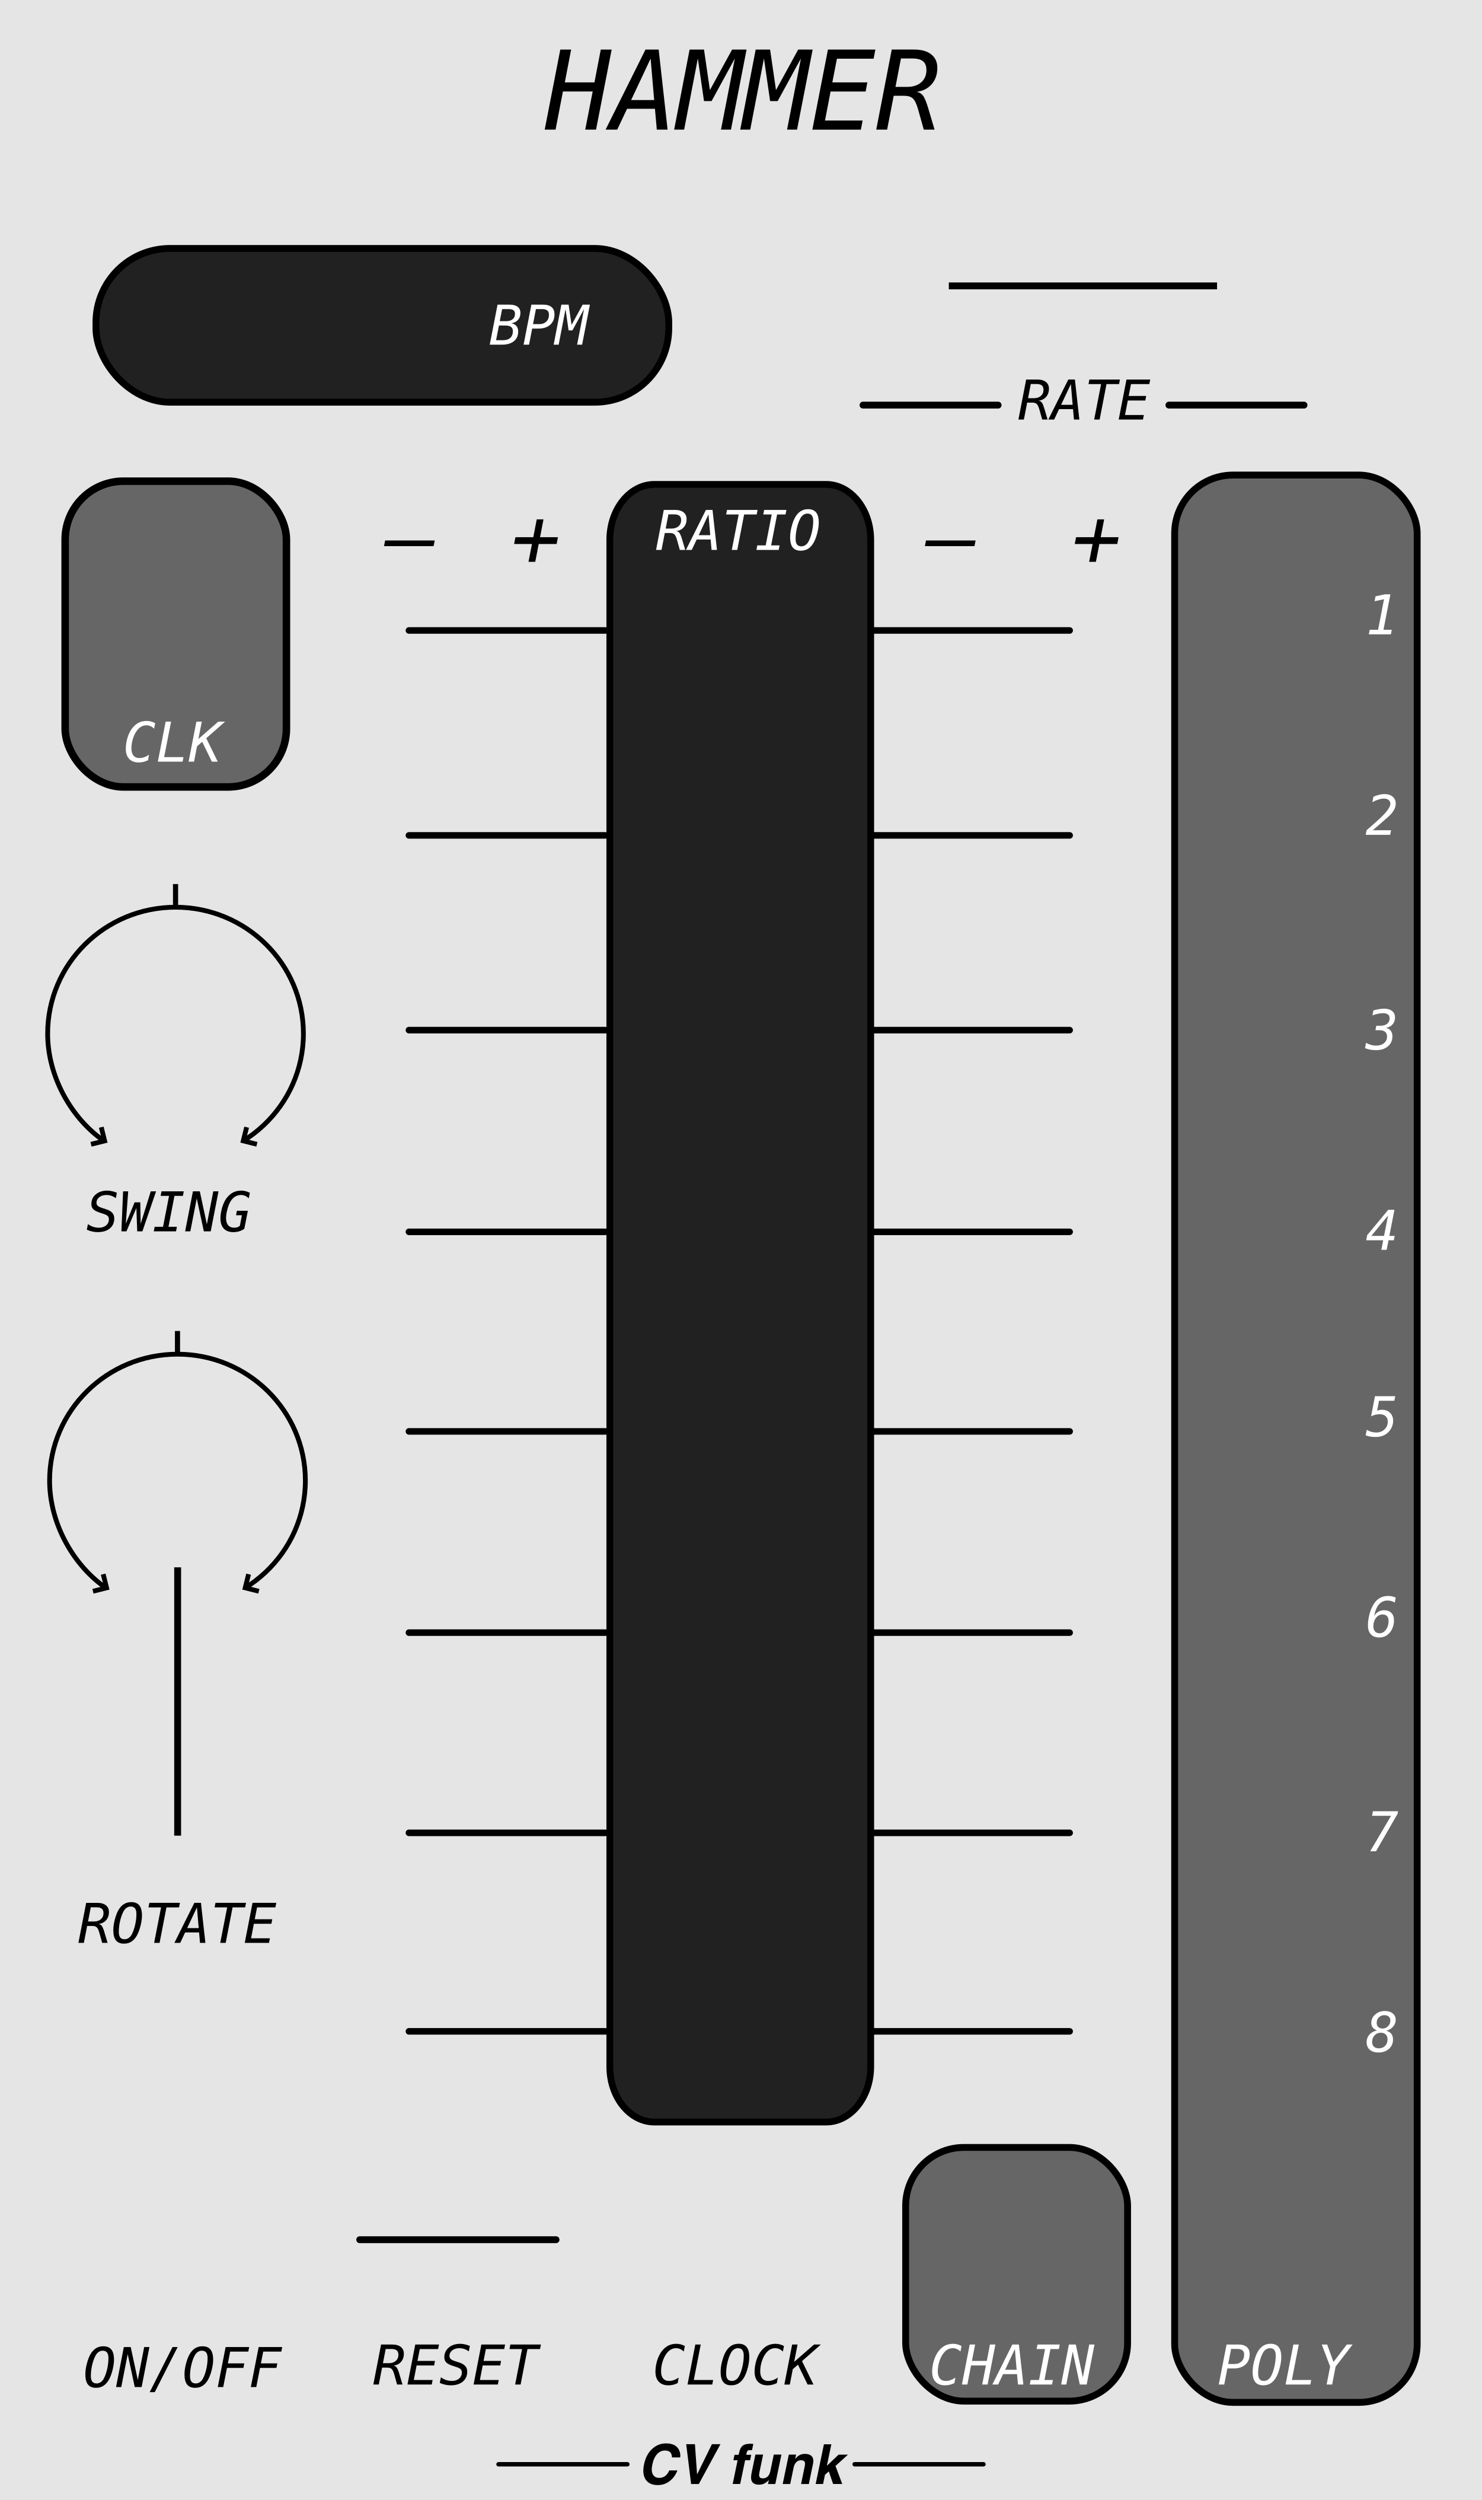 <?xml version="1.0" encoding="UTF-8" standalone="no"?>
<!-- Created with Inkscape (http://www.inkscape.org/) -->

<svg
   width="76.2mm"
   height="128.5mm"
   viewBox="0 0 76.2 128.5"
   version="1.1"
   id="svg8"
   inkscape:version="1.2 (dc2aeda, 2022-05-15)"
   sodipodi:docname="Hammer.svg"
   xml:space="preserve"
   xmlns:inkscape="http://www.inkscape.org/namespaces/inkscape"
   xmlns:sodipodi="http://sodipodi.sourceforge.net/DTD/sodipodi-0.dtd"
   xmlns="http://www.w3.org/2000/svg"
   xmlns:svg="http://www.w3.org/2000/svg"
   xmlns:rdf="http://www.w3.org/1999/02/22-rdf-syntax-ns#"
   xmlns:cc="http://creativecommons.org/ns#"
   xmlns:dc="http://purl.org/dc/elements/1.1/"
   xmlns:serif="http://www.serif.com/"><defs
     id="defs2" /><sodipodi:namedview
     id="base"
     pagecolor="#ffffff"
     bordercolor="#666666"
     borderopacity="1.0"
     inkscape:pageopacity="0.0"
     inkscape:pageshadow="2"
     inkscape:zoom="1.4635467"
     inkscape:cx="201.90678"
     inkscape:cy="243.92799"
     inkscape:document-units="mm"
     inkscape:current-layer="svg8"
     showgrid="false"
     units="mm"
     inkscape:snap-bbox="true"
     inkscape:snap-page="true"
     inkscape:bbox-nodes="false"
     inkscape:snap-bbox-edge-midpoints="false"
     inkscape:window-width="1512"
     inkscape:window-height="916"
     inkscape:window-x="0"
     inkscape:window-y="38"
     inkscape:window-maximized="1"
     inkscape:snap-bbox-midpoints="true"
     inkscape:snap-nodes="false"
     inkscape:showpageshadow="2"
     inkscape:pagecheckerboard="0"
     inkscape:deskcolor="#d1d1d1"
     showguides="true" /><rect
     id="rect1"
     x="-0.065"
     y="-0.389"
     width="76.33"
     height="129.294"
     style="clip-rule:evenodd;fill:#e5e5e5;fill-rule:evenodd;stroke-width:0.432;stroke-linejoin:round;stroke-miterlimit:1.5;fill-opacity:1" /><rect
     style="fill:#666666;fill-opacity:1;stroke:#000000;stroke-width:0.387;stroke-linecap:square;stroke-dasharray:none;stroke-opacity:1;paint-order:fill markers stroke"
     id="rect24776"
     width="11.377"
     height="15.718"
     x="3.35"
     y="24.733"
     rx="3"
     ry="3" /><rect
     style="fill:#666666;fill-opacity:1;stroke:#000000;stroke-width:0.353;stroke-linecap:square;stroke-dasharray:none;stroke-opacity:1;paint-order:fill markers stroke"
     id="rect24722"
     width="12.47"
     height="99.067"
     x="60.397"
     y="24.419"
     rx="3"
     ry="3" /><g
     id="g10544"
     transform="translate(-6.843)"
     style="fill:#000000"><g
       id="g473"
       transform="translate(25.033)"
       style="fill:#000000"><path
         id="path128"
         d="m 16.724,125.934 c 0.06,0.127 0.079,0.254 0.058,0.382 h -0.419 c -0.006,-0.098 -0.026,-0.172 -0.058,-0.222 -0.057,-0.089 -0.161,-0.134 -0.311,-0.134 -0.152,0 -0.286,0.063 -0.4,0.188 -0.114,0.125 -0.195,0.303 -0.243,0.532 -0.048,0.23 -0.038,0.401 0.032,0.516 0.069,0.114 0.175,0.171 0.318,0.171 0.147,0 0.27,-0.049 0.368,-0.147 0.054,-0.052 0.105,-0.132 0.155,-0.237 h 0.415 c -0.083,0.223 -0.213,0.405 -0.391,0.545 -0.178,0.139 -0.384,0.209 -0.618,0.209 -0.289,0 -0.496,-0.094 -0.622,-0.283 -0.125,-0.19 -0.153,-0.45 -0.084,-0.781 0.074,-0.357 0.225,-0.633 0.453,-0.826 0.199,-0.168 0.424,-0.253 0.676,-0.253 0.338,0 0.561,0.113 0.67,0.339 z"
         style="clip-rule:evenodd;opacity:1;fill:#000000;fill-rule:nonzero;stroke-width:0.356;stroke-linejoin:round;stroke-miterlimit:1.5" /><path
         id="path129"
         d="m 17.652,127.189 0.764,-1.554 h 0.436 l -1.111,2.047 h -0.396 l -0.252,-2.047 h 0.448 z"
         style="clip-rule:evenodd;opacity:1;fill:#000000;fill-rule:nonzero;stroke-width:0.356;stroke-linejoin:round;stroke-miterlimit:1.5" /><path
         id="path130"
         d="m 20.435,126.181 -0.059,0.279 h -0.254 l -0.254,1.22 h -0.386 l 0.254,-1.22 h -0.217 l 0.058,-0.279 h 0.213 l 0.02,-0.097 c 0.034,-0.162 0.084,-0.274 0.15,-0.335 0.076,-0.09 0.22,-0.136 0.436,-0.136 0.025,0 0.047,7.1e-4 0.066,0.002 0.02,0.001 0.047,0.004 0.081,0.006 l -0.068,0.323 c -0.021,-0.003 -0.057,-0.005 -0.108,-0.006 -0.051,-10e-4 -0.089,0.01 -0.114,0.035 -0.025,0.025 -0.04,0.052 -0.046,0.081 -0.006,0.03 -0.015,0.072 -0.027,0.128 z"
         style="clip-rule:evenodd;opacity:1;fill:#000000;fill-rule:nonzero;stroke-width:0.356;stroke-linejoin:round;stroke-miterlimit:1.5" /><path
         id="path131"
         d="m 21.342,127.468 c -0.004,0.005 -0.016,0.018 -0.036,0.042 -0.019,0.023 -0.04,0.043 -0.064,0.061 -0.073,0.056 -0.14,0.093 -0.201,0.114 -0.061,0.02 -0.13,0.031 -0.206,0.031 -0.219,0 -0.351,-0.08 -0.393,-0.241 -0.024,-0.089 -0.017,-0.22 0.019,-0.393 l 0.189,-0.913 h 0.397 l -0.189,0.913 c -0.018,0.086 -0.022,0.151 -0.011,0.194 0.019,0.077 0.081,0.115 0.184,0.115 0.133,0 0.235,-0.055 0.307,-0.164 0.038,-0.059 0.067,-0.137 0.087,-0.234 l 0.171,-0.824 h 0.393 l -0.315,1.513 h -0.377 z"
         style="clip-rule:evenodd;opacity:1;fill:#000000;fill-rule:nonzero;stroke-width:0.356;stroke-linejoin:round;stroke-miterlimit:1.5" /><path
         id="path132"
         d="m 23.188,126.761 c 0.017,-0.08 0.02,-0.141 0.007,-0.183 -0.022,-0.078 -0.086,-0.117 -0.193,-0.117 -0.132,0 -0.234,0.057 -0.306,0.171 -0.038,0.06 -0.067,0.137 -0.086,0.231 l -0.17,0.819 h -0.386 l 0.314,-1.511 h 0.375 l -0.046,0.221 c 0.066,-0.077 0.125,-0.134 0.177,-0.168 0.092,-0.061 0.2,-0.091 0.322,-0.091 0.154,0 0.27,0.041 0.351,0.123 0.08,0.082 0.101,0.218 0.062,0.407 l -0.212,1.019 h -0.398 z"
         style="clip-rule:evenodd;opacity:1;fill:#000000;fill-rule:nonzero;stroke-width:0.356;stroke-linejoin:round;stroke-miterlimit:1.5" /><path
         id="path133"
         d="m 24.228,127.205 -0.098,0.476 h -0.381 l 0.425,-2.04 h 0.381 l -0.23,1.103 0.602,-0.57 h 0.481 l -0.64,0.58 0.347,0.927 H 24.646 l -0.22,-0.647 z"
         style="clip-rule:evenodd;opacity:1;fill:#000000;fill-rule:nonzero;stroke-width:0.356;stroke-linejoin:round;stroke-miterlimit:1.5" /><path
         id="path134"
         d="m 7.443,126.667 h 6.622"
         style="clip-rule:evenodd;opacity:1;fill:#000000;fill-rule:evenodd;stroke:#000000;stroke-width:0.228px;stroke-linecap:round;stroke-linejoin:round;stroke-miterlimit:1.5" /><path
         id="path135"
         d="m 25.754,126.667 h 6.622"
         style="clip-rule:evenodd;opacity:1;fill:#000000;fill-rule:evenodd;stroke:#000000;stroke-width:0.228px;stroke-linecap:round;stroke-linejoin:round;stroke-miterlimit:1.5" /></g></g><rect
     style="clip-rule:evenodd;fill:#212121;fill-opacity:1;fill-rule:evenodd;stroke:#000000;stroke-width:0.353;stroke-linejoin:round;stroke-miterlimit:1.5;stroke-dasharray:none;stroke-opacity:1"
     id="rect1111"
     width="29.452"
     height="7.903"
     x="4.934"
     y="12.771"
     ry="3.806"
     rx="3.806" /><g
     aria-label="CLOCK"
     id="text1194"
     style="font-style:italic;font-size:2.822px;font-family:Menlo;-inkscape-font-specification:'Menlo Italic';text-align:center;text-anchor:middle;fill:#000000;stroke-width:0.353;stroke-linecap:round;paint-order:fill markers stroke"
     transform="translate(31.262,-0.02)"><path
       d="m 3.582,122.516 q -0.116,0.057 -0.234,0.084 -0.117,0.029 -0.243,0.029 -0.317,0 -0.492,-0.183 -0.174,-0.183 -0.174,-0.514 0,-0.303 0.096,-0.601 0.096,-0.298 0.254,-0.486 0.147,-0.179 0.325,-0.265 0.178,-0.085 0.405,-0.085 0.11,0 0.219,0.029 0.109,0.029 0.212,0.084 l -0.057,0.285 q -0.088,-0.087 -0.186,-0.13 -0.098,-0.043 -0.208,-0.043 -0.131,0 -0.243,0.057 -0.112,0.055 -0.209,0.17 -0.143,0.169 -0.232,0.434 -0.087,0.265 -0.087,0.531 0,0.238 0.107,0.365 0.107,0.127 0.31,0.127 0.117,0 0.241,-0.044 0.125,-0.044 0.247,-0.128 z"
       style="stroke-width:0.353;fill:#000000"
       id="path5129" /><path
       d="m 4.489,120.532 h 0.278 l -0.356,1.823 h 0.994 l -0.045,0.234 H 4.088 Z"
       style="stroke-width:0.353;fill:#000000"
       id="path5131" /><path
       d="m 6.371,122.403 q 0.117,0 0.216,-0.07 0.099,-0.07 0.164,-0.201 0.102,-0.2 0.165,-0.484 0.063,-0.284 0.063,-0.546 0,-0.196 -0.073,-0.288 -0.072,-0.094 -0.223,-0.094 -0.117,0 -0.215,0.07 -0.098,0.07 -0.163,0.201 -0.105,0.203 -0.168,0.484 -0.063,0.281 -0.063,0.543 0,0.197 0.072,0.291 0.073,0.094 0.225,0.094 z m 0.894,-1.22 q 0,0.152 -0.032,0.329 -0.03,0.178 -0.09,0.365 -0.04,0.127 -0.087,0.227 -0.045,0.101 -0.099,0.182 -0.121,0.175 -0.271,0.259 -0.15,0.083 -0.35,0.083 -0.277,0 -0.411,-0.17 -0.134,-0.17 -0.134,-0.522 0,-0.153 0.029,-0.328 0.03,-0.176 0.09,-0.364 0.04,-0.127 0.085,-0.227 0.047,-0.101 0.101,-0.182 0.121,-0.175 0.271,-0.258 0.15,-0.084 0.35,-0.084 0.278,0 0.412,0.17 0.135,0.168 0.135,0.52 z"
       style="stroke-width:0.353;fill:#000000"
       id="path5133" /><path
       d="m 8.68,122.516 q -0.116,0.057 -0.234,0.084 -0.117,0.029 -0.243,0.029 -0.317,0 -0.492,-0.183 -0.174,-0.183 -0.174,-0.514 0,-0.303 0.096,-0.601 0.096,-0.298 0.254,-0.486 0.147,-0.179 0.325,-0.265 0.178,-0.085 0.405,-0.085 0.11,0 0.219,0.029 0.109,0.029 0.212,0.084 l -0.057,0.285 q -0.088,-0.087 -0.186,-0.13 -0.098,-0.043 -0.208,-0.043 -0.131,0 -0.243,0.057 -0.112,0.055 -0.209,0.17 -0.143,0.169 -0.232,0.434 -0.087,0.265 -0.087,0.531 0,0.238 0.107,0.365 0.107,0.127 0.31,0.127 0.117,0 0.241,-0.044 0.125,-0.044 0.247,-0.128 z"
       style="stroke-width:0.353;fill:#000000"
       id="path5135" /><path
       d="m 9.468,120.532 h 0.278 l -0.175,0.892 1.023,-0.892 h 0.35 l -0.969,0.853 0.59,1.204 h -0.302 l -0.496,-1.021 -0.266,0.232 -0.154,0.79 H 9.067 Z"
       style="stroke-width:0.353;fill:#000000"
       id="path5137" /></g><g
     aria-label="RESET"
     id="text1198"
     style="font-style:italic;font-size:2.822px;font-family:Menlo;-inkscape-font-specification:'Menlo Italic';text-align:center;text-anchor:middle;fill:#000000;stroke-width:0.353;stroke-linecap:round;paint-order:fill markers stroke"
     transform="translate(4.44,-0.02)"><path
       d="m 15.795,121.618 q 0.099,0.019 0.158,0.092 0.061,0.073 0.135,0.317 l 0.167,0.562 H 15.978 l -0.146,-0.52 q -0.061,-0.215 -0.136,-0.282 -0.074,-0.068 -0.226,-0.068 H 15.205 l -0.169,0.87 H 14.756 l 0.398,-2.057 h 0.573 q 0.285,0 0.441,0.124 0.157,0.123 0.157,0.347 0,0.252 -0.143,0.418 -0.142,0.165 -0.387,0.197 z m -0.404,-0.857 -0.141,0.73 h 0.302 q 0.225,0 0.358,-0.117 0.135,-0.119 0.135,-0.314 0,-0.154 -0.087,-0.226 -0.087,-0.073 -0.274,-0.073 z"
       style="stroke-width:0.353;fill:#000000"
       id="path5140" /><path
       d="m 16.912,120.532 h 1.22 l -0.045,0.234 H 17.144 l -0.119,0.609 h 0.9 l -0.044,0.234 h -0.901 l -0.143,0.746 h 0.967 l -0.045,0.234 H 16.511 Z"
       style="stroke-width:0.353;fill:#000000"
       id="path5142" /><path
       d="m 19.718,120.602 -0.054,0.282 q -0.112,-0.081 -0.232,-0.123 -0.12,-0.041 -0.248,-0.041 -0.227,0 -0.371,0.113 -0.143,0.113 -0.143,0.288 0,0.098 0.068,0.158 0.068,0.061 0.245,0.116 l 0.167,0.054 q 0.225,0.069 0.328,0.185 0.105,0.114 0.105,0.292 0,0.324 -0.229,0.514 -0.229,0.189 -0.624,0.189 -0.143,0 -0.282,-0.032 -0.138,-0.03 -0.276,-0.092 l 0.057,-0.288 q 0.135,0.095 0.273,0.141 0.139,0.045 0.294,0.045 0.227,0 0.369,-0.121 0.142,-0.121 0.142,-0.307 0,-0.113 -0.061,-0.175 -0.061,-0.062 -0.244,-0.119 l -0.139,-0.045 q -0.254,-0.08 -0.356,-0.181 -0.101,-0.102 -0.101,-0.269 0,-0.305 0.227,-0.497 0.227,-0.194 0.594,-0.194 0.11,0 0.234,0.028 0.125,0.028 0.256,0.08 z"
       style="stroke-width:0.353;fill:#000000"
       id="path5144" /><path
       d="m 20.31,120.532 h 1.22 l -0.045,0.234 h -0.943 l -0.119,0.609 h 0.9 l -0.044,0.234 h -0.901 l -0.143,0.746 h 0.967 l -0.045,0.234 h -1.247 z"
       style="stroke-width:0.353;fill:#000000"
       id="path5146" /><path
       d="m 21.801,120.532 h 1.571 l -0.045,0.234 h -0.646 l -0.353,1.823 h -0.281 l 0.356,-1.823 h -0.646 z"
       style="stroke-width:0.353;fill:#000000"
       id="path5148" /></g><path
     d="m 21.026,32.407 h 10.095"
     style="clip-rule:evenodd;display:inline;fill:none;fill-rule:evenodd;stroke:#000000;stroke-width:0.338px;stroke-linecap:round;stroke-linejoin:round;stroke-miterlimit:1.5"
     id="path7549" /><path
     d="m 21.026,42.94 h 10.095"
     style="clip-rule:evenodd;display:inline;fill:none;fill-rule:evenodd;stroke:#000000;stroke-width:0.338px;stroke-linecap:round;stroke-linejoin:round;stroke-miterlimit:1.5"
     id="path7553" /><path
     d="m 21.026,52.95 h 10.095"
     style="clip-rule:evenodd;display:inline;fill:none;fill-rule:evenodd;stroke:#000000;stroke-width:0.338px;stroke-linecap:round;stroke-linejoin:round;stroke-miterlimit:1.5"
     id="path7557" /><path
     d="m 21.026,63.319 h 10.095"
     style="clip-rule:evenodd;display:inline;fill:none;fill-rule:evenodd;stroke:#000000;stroke-width:0.338px;stroke-linecap:round;stroke-linejoin:round;stroke-miterlimit:1.5"
     id="path7561" /><path
     d="m 21.026,73.576 h 10.095"
     style="clip-rule:evenodd;display:inline;fill:none;fill-rule:evenodd;stroke:#000000;stroke-width:0.338px;stroke-linecap:round;stroke-linejoin:round;stroke-miterlimit:1.5"
     id="path7565" /><path
     d="m 21.026,83.92 h 10.095"
     style="clip-rule:evenodd;display:inline;fill:none;fill-rule:evenodd;stroke:#000000;stroke-width:0.338px;stroke-linecap:round;stroke-linejoin:round;stroke-miterlimit:1.5"
     id="path7569" /><path
     d="m 44.903,32.407 h 10.095"
     style="clip-rule:evenodd;display:inline;fill:none;fill-rule:evenodd;stroke:#000000;stroke-width:0.338px;stroke-linecap:round;stroke-linejoin:round;stroke-miterlimit:1.5"
     id="path7573" /><path
     d="m 44.903,42.94 h 10.095"
     style="clip-rule:evenodd;display:inline;fill:none;fill-rule:evenodd;stroke:#000000;stroke-width:0.338px;stroke-linecap:round;stroke-linejoin:round;stroke-miterlimit:1.5"
     id="path7577" /><path
     d="m 44.903,52.95 h 10.095"
     style="clip-rule:evenodd;display:inline;fill:none;fill-rule:evenodd;stroke:#000000;stroke-width:0.338px;stroke-linecap:round;stroke-linejoin:round;stroke-miterlimit:1.5"
     id="path7581" /><path
     d="m 44.903,63.319 h 10.095"
     style="clip-rule:evenodd;display:inline;fill:none;fill-rule:evenodd;stroke:#000000;stroke-width:0.338px;stroke-linecap:round;stroke-linejoin:round;stroke-miterlimit:1.5"
     id="path7585" /><path
     d="m 44.903,73.576 h 10.095"
     style="clip-rule:evenodd;display:inline;fill:none;fill-rule:evenodd;stroke:#000000;stroke-width:0.338px;stroke-linecap:round;stroke-linejoin:round;stroke-miterlimit:1.5"
     id="path7589" /><path
     d="m 44.903,83.92 h 10.095"
     style="clip-rule:evenodd;display:inline;fill:none;fill-rule:evenodd;stroke:#000000;stroke-width:0.338px;stroke-linecap:round;stroke-linejoin:round;stroke-miterlimit:1.5"
     id="path7593" /><path
     d="m 44.769,27.746 v 78.483 c 0,1.571 -1.028,2.847 -2.293,2.847 h -8.828 c -1.265,0 -2.293,-1.275 -2.293,-2.847 V 27.746 c 0,-1.571 1.027,-2.847 2.293,-2.847 h 8.828 c 1.265,0 2.293,1.275 2.293,2.847 z"
     style="clip-rule:evenodd;display:inline;fill:#212121;fill-rule:evenodd;stroke:#000000;stroke-width:0.349;stroke-linecap:round;stroke-linejoin:round;stroke-miterlimit:1.5;stroke-dasharray:none;fill-opacity:1"
     id="path7309" /><g
     aria-label="–"
     id="text7925"
     style="font-style:italic;font-size:4.233px;font-family:Menlo-Italic, Menlo, monospace;clip-rule:evenodd;display:inline;fill:#000000;fill-rule:evenodd;stroke-width:0.085;stroke-linecap:round;stroke-linejoin:round;stroke-miterlimit:1.5"
     transform="translate(-94.117,-16.713)"><path
       d="m 113.92,44.495 h 2.549 l -0.058,0.291 h -2.549 z"
       id="path14495"
       style="fill:#000000" /></g><g
     aria-label="–"
     id="text7931"
     style="font-style:italic;font-size:4.233px;font-family:Menlo-Italic, Menlo, monospace;clip-rule:evenodd;display:inline;fill:#000000;fill-rule:evenodd;stroke-width:0.085;stroke-linecap:round;stroke-linejoin:round;stroke-miterlimit:1.5"
     transform="translate(-94.117,-16.713)"><path
       d="m 141.73,44.495 h 2.549 l -0.058,0.291 h -2.549 z"
       id="path14938"
       style="fill:#000000" /></g><g
     aria-label="+"
     id="text7937"
     style="font-style:italic;font-size:4.233px;font-family:Menlo-Italic, Menlo, monospace;clip-rule:evenodd;display:inline;fill:#000000;fill-rule:evenodd;stroke-width:0.085;stroke-linecap:round;stroke-linejoin:round;stroke-miterlimit:1.5"
     transform="translate(-94.117,-16.713)"><path
       d="m 122.062,43.41 -0.178,0.916 h 0.92 l -0.068,0.349 h -0.92 l -0.178,0.916 h -0.347 l 0.178,-0.916 h -0.918 l 0.068,-0.349 h 0.918 l 0.178,-0.916 z"
       id="path14498"
       style="fill:#000000" /></g><g
     aria-label="+"
     id="text7949"
     style="font-style:italic;font-size:4.233px;font-family:Menlo-Italic, Menlo, monospace;clip-rule:evenodd;display:inline;fill:#000000;fill-rule:evenodd;stroke-width:0.085;stroke-linecap:round;stroke-linejoin:round;stroke-miterlimit:1.5"
     transform="translate(-94.117,-16.713)"><path
       d="m 150.889,43.41 -0.178,0.916 h 0.92 l -0.068,0.349 h -0.92 l -0.178,0.916 h -0.347 l 0.178,-0.916 h -0.918 l 0.068,-0.349 h 0.918 l 0.178,-0.916 z"
       id="path14928"
       style="fill:#000000" /></g><path
     d="m 21.026,94.211 h 10.095"
     style="clip-rule:evenodd;display:inline;fill:none;fill-rule:evenodd;stroke:#000000;stroke-width:0.338px;stroke-linecap:round;stroke-linejoin:round;stroke-miterlimit:1.5"
     id="path4314" /><path
     d="m 44.903,94.211 h 10.095"
     style="clip-rule:evenodd;display:inline;fill:none;fill-rule:evenodd;stroke:#000000;stroke-width:0.338px;stroke-linecap:round;stroke-linejoin:round;stroke-miterlimit:1.5"
     id="path4316" /><g
     aria-label="HAMMER"
     id="text23145"
     style="font-style:italic;font-size:5.644px;font-family:Menlo;-inkscape-font-specification:'Menlo Italic';text-align:center;text-anchor:middle;fill:#000000;stroke-width:0.212;stroke-linecap:square;paint-order:fill markers stroke"><path
       d="m 28.809,2.548 h 0.557 l -0.325,1.687 h 1.524 l 0.325,-1.687 h 0.559 l -0.802,4.115 H 30.091 L 30.474,4.703 H 28.944 l -0.378,1.96 h -0.559 z"
       id="path31741"
       style="fill:#000000" /><path
       d="m 33.453,3.011 -1.003,2.133 h 1.185 z M 33.189,2.548 h 0.678 l 0.458,4.115 h -0.554 l -0.096,-1.072 h -1.433 l -0.507,1.072 h -0.598 z"
       id="path31743"
       style="fill:#000000" /><path
       d="m 35.457,2.548 h 0.741 l 0.303,2.084 1.141,-2.084 h 0.744 l -0.802,4.115 h -0.513 L 37.783,3.005 36.587,5.196 H 36.198 L 35.881,3.005 35.176,6.663 h -0.513 z"
       id="path31745"
       style="fill:#000000" /><path
       d="m 38.855,2.548 h 0.741 l 0.303,2.084 1.141,-2.084 h 0.744 l -0.802,4.115 h -0.513 L 41.181,3.005 39.985,5.196 H 39.597 L 39.28,3.005 38.574,6.663 h -0.513 z"
       id="path31747"
       style="fill:#000000" /><path
       d="m 42.57,2.548 h 2.439 l -0.091,0.469 h -1.885 l -0.237,1.218 h 1.8 l -0.088,0.469 h -1.802 l -0.287,1.491 h 1.935 l -0.091,0.469 h -2.494 z"
       id="path31749"
       style="fill:#000000" /><path
       d="m 47.132,4.719 q 0.198,0.039 0.317,0.185 0.121,0.146 0.27,0.634 l 0.333,1.124 h -0.554 l -0.292,-1.039 Q 47.085,5.194 46.933,5.058 46.784,4.923 46.481,4.923 h -0.529 l -0.339,1.739 h -0.559 l 0.797,-4.115 h 1.147 q 0.571,0 0.882,0.248 0.314,0.245 0.314,0.695 0,0.504 -0.287,0.835 -0.284,0.331 -0.774,0.394 z m -0.808,-1.714 -0.281,1.461 h 0.604 q 0.449,0 0.717,-0.234 0.27,-0.237 0.27,-0.628 0,-0.309 -0.174,-0.452 -0.174,-0.146 -0.548,-0.146 z"
       id="path31751"
       style="fill:#000000" /></g><path
     d="m 21.026,104.415 h 10.095"
     style="clip-rule:evenodd;display:inline;fill:none;fill-rule:evenodd;stroke:#000000;stroke-width:0.338px;stroke-linecap:round;stroke-linejoin:round;stroke-miterlimit:1.5"
     id="path23566" /><path
     d="m 44.903,104.415 h 10.095"
     style="clip-rule:evenodd;display:inline;fill:none;fill-rule:evenodd;stroke:#000000;stroke-width:0.338px;stroke-linecap:round;stroke-linejoin:round;stroke-miterlimit:1.5"
     id="path23568" /><g
     aria-label="POLY"
     id="text23572"
     style="font-style:italic;font-size:2.822px;font-family:Menlo;-inkscape-font-specification:'Menlo Italic';text-align:center;text-anchor:middle;fill:#666666;stroke-width:0.212;stroke-linecap:square;paint-order:fill markers stroke"
     transform="translate(-1.258,-0.028)"><path
       d="m 64.558,120.768 -0.15,0.773 h 0.322 q 0.227,0 0.362,-0.131 0.136,-0.132 0.136,-0.351 0,-0.149 -0.085,-0.219 -0.085,-0.072 -0.265,-0.072 z m -0.234,-0.229 H 64.93 q 0.284,0 0.433,0.127 0.149,0.127 0.149,0.367 0,0.343 -0.22,0.54 -0.22,0.197 -0.606,0.197 h -0.321 l -0.161,0.827 h -0.28 z"
       style="fill:#ffffff"
       id="path29407" /><path
       d="m 66.244,122.411 q 0.117,0 0.216,-0.07 0.099,-0.07 0.164,-0.201 0.102,-0.2 0.165,-0.484 0.063,-0.284 0.063,-0.546 0,-0.196 -0.073,-0.288 -0.072,-0.094 -0.223,-0.094 -0.117,0 -0.215,0.07 -0.098,0.07 -0.163,0.201 -0.105,0.203 -0.168,0.484 -0.063,0.281 -0.063,0.543 0,0.197 0.072,0.291 0.073,0.094 0.225,0.094 z m 0.894,-1.22 q 0,0.152 -0.032,0.329 -0.03,0.178 -0.09,0.365 -0.04,0.127 -0.087,0.227 -0.045,0.101 -0.099,0.182 -0.121,0.175 -0.271,0.259 -0.15,0.083 -0.35,0.083 -0.277,0 -0.411,-0.17 -0.134,-0.17 -0.134,-0.522 0,-0.153 0.029,-0.328 0.03,-0.176 0.09,-0.364 0.04,-0.127 0.085,-0.227 0.047,-0.101 0.101,-0.182 0.121,-0.175 0.271,-0.258 0.15,-0.084 0.35,-0.084 0.278,0 0.412,0.17 0.135,0.168 0.135,0.52 z"
       style="fill:#ffffff"
       id="path29409" /><path
       d="m 67.76,120.539 h 0.278 l -0.356,1.823 h 0.994 l -0.045,0.234 h -1.272 z"
       style="fill:#ffffff"
       id="path29411" /><path
       d="m 69.219,120.539 h 0.278 l 0.325,0.897 0.685,-0.897 h 0.3 l -0.875,1.134 -0.178,0.923 h -0.285 l 0.181,-0.923 z"
       style="fill:#ffffff"
       id="path29413" /></g><g
     aria-label="1"
     id="text23576"
     style="font-style:italic;font-size:2.822px;font-family:Menlo;-inkscape-font-specification:'Menlo Italic';text-align:center;text-anchor:middle;fill:#666666;stroke-width:0.212;stroke-linecap:square;paint-order:fill markers stroke"
     transform="translate(-0.529,-2.646)"><path
       d="m 70.955,35.018 h 0.431 l 0.305,-1.572 -0.485,0.105 0.048,-0.254 0.485,-0.102 h 0.28 l -0.356,1.823 h 0.426 l -0.045,0.234 h -1.134 z"
       style="fill:#ffffff"
       id="path29437" /></g><g
     aria-label="2"
     id="text23580"
     style="font-style:italic;font-size:2.822px;font-family:Menlo;-inkscape-font-specification:'Menlo Italic';text-align:center;text-anchor:middle;fill:#666666;stroke-width:0.212;stroke-linecap:square;paint-order:fill markers stroke"
     transform="translate(-0.529,-2.646)"><path
       d="m 71.11,45.323 h 0.943 l -0.044,0.234 h -1.26 l 0.045,-0.234 0.429,-0.378 0.054,-0.048 q 0.74,-0.649 0.74,-0.929 0,-0.128 -0.088,-0.201 -0.088,-0.073 -0.245,-0.073 -0.127,0 -0.273,0.047 -0.146,0.045 -0.32,0.139 l 0.057,-0.281 q 0.154,-0.068 0.298,-0.102 0.145,-0.034 0.278,-0.034 0.255,0 0.412,0.134 0.157,0.134 0.157,0.347 0,0.132 -0.05,0.252 -0.048,0.119 -0.161,0.26 -0.045,0.058 -0.164,0.167 -0.119,0.109 -0.367,0.322 z"
       style="fill:#ffffff"
       id="path29434" /></g><g
     aria-label="3"
     id="text23584"
     style="font-style:italic;font-size:2.822px;font-family:Menlo;-inkscape-font-specification:'Menlo Italic';text-align:center;text-anchor:middle;fill:#666666;stroke-width:0.212;stroke-linecap:square;paint-order:fill markers stroke"
     transform="translate(-0.529,-2.646)"><path
       d="m 71.79,55.484 q 0.157,0.028 0.245,0.141 0.088,0.113 0.088,0.287 0,0.322 -0.232,0.518 -0.23,0.196 -0.616,0.196 -0.149,0 -0.291,-0.026 -0.141,-0.025 -0.27,-0.076 l 0.052,-0.277 q 0.125,0.072 0.256,0.109 0.131,0.036 0.266,0.036 0.251,0 0.405,-0.128 0.154,-0.13 0.154,-0.335 0,-0.161 -0.099,-0.244 -0.098,-0.084 -0.288,-0.084 h -0.211 l 0.044,-0.229 h 0.212 q 0.218,0 0.346,-0.103 0.128,-0.103 0.128,-0.274 0,-0.138 -0.085,-0.203 -0.084,-0.066 -0.262,-0.066 -0.113,0 -0.247,0.028 -0.134,0.028 -0.289,0.083 l 0.051,-0.256 q 0.169,-0.045 0.303,-0.066 0.134,-0.022 0.249,-0.022 0.259,0 0.408,0.121 0.149,0.121 0.149,0.331 0,0.211 -0.124,0.354 -0.123,0.142 -0.345,0.187 z"
       style="fill:#ffffff"
       id="path29431" /></g><g
     aria-label="4"
     id="text23588"
     style="font-style:italic;font-size:2.822px;font-family:Menlo;-inkscape-font-specification:'Menlo Italic';text-align:center;text-anchor:middle;fill:#666666;stroke-width:0.212;stroke-linecap:square;paint-order:fill markers stroke"
     transform="translate(-0.529,-2.646)"><path
       d="m 71.901,65.123 -0.861,1.05 h 0.652 z m 0.005,-0.291 h 0.321 l -0.262,1.341 h 0.273 l -0.041,0.226 h -0.274 l -0.096,0.491 h -0.273 l 0.095,-0.491 h -0.874 l 0.05,-0.263 z"
       style="fill:#ffffff"
       id="path29428" /></g><g
     aria-label="5"
     id="text23592"
     style="font-style:italic;font-size:2.822px;font-family:Menlo;-inkscape-font-specification:'Menlo Italic';text-align:center;text-anchor:middle;fill:#666666;stroke-width:0.212;stroke-linecap:square;paint-order:fill markers stroke"
     transform="translate(-0.529,-2.646)"><path
       d="m 71.225,74.413 h 1.042 l -0.045,0.234 h -0.787 l -0.099,0.506 q 0.065,-0.022 0.125,-0.032 0.062,-0.011 0.123,-0.011 0.259,0 0.418,0.157 0.158,0.156 0.158,0.411 0,0.171 -0.073,0.332 -0.072,0.161 -0.204,0.28 -0.121,0.11 -0.278,0.165 -0.156,0.055 -0.353,0.055 -0.149,0 -0.278,-0.023 -0.128,-0.022 -0.227,-0.065 l 0.057,-0.282 q 0.116,0.07 0.237,0.105 0.121,0.034 0.251,0.034 0.256,0 0.424,-0.161 0.168,-0.161 0.168,-0.401 0,-0.176 -0.112,-0.277 -0.11,-0.101 -0.306,-0.101 -0.109,0 -0.223,0.028 -0.113,0.028 -0.216,0.08 z"
       style="fill:#ffffff"
       id="path29425" /></g><g
     aria-label="6"
     id="text23596"
     style="font-style:italic;font-size:2.822px;font-family:Menlo;-inkscape-font-specification:'Menlo Italic';text-align:center;text-anchor:middle;fill:#666666;stroke-width:0.212;stroke-linecap:square;paint-order:fill markers stroke"
     transform="translate(-0.529,-2.646)"><path
       d="m 71.925,85.957 q 0,-0.156 -0.08,-0.24 -0.08,-0.084 -0.227,-0.084 -0.201,0 -0.338,0.174 -0.136,0.174 -0.136,0.435 0,0.167 0.084,0.262 0.084,0.094 0.232,0.094 0.198,0 0.332,-0.185 0.134,-0.185 0.134,-0.456 z m 0.369,-1.193 -0.05,0.256 q -0.08,-0.051 -0.174,-0.077 -0.094,-0.028 -0.197,-0.028 -0.266,0 -0.44,0.198 -0.172,0.197 -0.248,0.587 0.094,-0.141 0.222,-0.212 0.13,-0.073 0.285,-0.073 0.245,0 0.378,0.138 0.134,0.136 0.134,0.39 0,0.164 -0.055,0.328 -0.055,0.164 -0.149,0.278 -0.107,0.134 -0.245,0.2 -0.136,0.066 -0.305,0.066 -0.28,0 -0.433,-0.161 -0.152,-0.161 -0.152,-0.458 0,-0.229 0.054,-0.475 0.054,-0.247 0.147,-0.448 0.135,-0.296 0.345,-0.444 0.211,-0.149 0.496,-0.149 0.103,0 0.201,0.022 0.098,0.021 0.185,0.061 z"
       style="fill:#ffffff"
       id="path29422" /></g><g
     aria-label="7"
     id="text23600"
     style="font-style:italic;font-size:2.822px;font-family:Menlo;-inkscape-font-specification:'Menlo Italic';text-align:center;text-anchor:middle;fill:#666666;stroke-width:0.212;stroke-linecap:square;paint-order:fill markers stroke"
     transform="translate(-0.529,-2.646)"><path
       d="m 71.121,95.746 h 1.29 l -0.022,0.13 -1.109,1.928 h -0.299 l 1.072,-1.823 h -0.976 z"
       style="fill:#ffffff"
       id="path29419" /></g><g
     aria-label="8"
     id="text23604"
     style="font-style:italic;font-size:2.822px;font-family:Menlo;-inkscape-font-specification:'Menlo Italic';text-align:center;text-anchor:middle;fill:#666666;stroke-width:0.212;stroke-linecap:square;paint-order:fill markers stroke"
     transform="translate(-0.529,-2.646)"><path
       d="m 71.872,107.473 q 0,-0.16 -0.091,-0.251 -0.091,-0.091 -0.254,-0.091 -0.196,0 -0.322,0.136 -0.125,0.135 -0.125,0.347 0,0.145 0.092,0.232 0.092,0.087 0.247,0.087 0.204,0 0.328,-0.127 0.125,-0.127 0.125,-0.333 z m -0.539,-0.458 q -0.147,-0.052 -0.222,-0.152 -0.074,-0.101 -0.074,-0.245 0,-0.251 0.204,-0.427 0.204,-0.178 0.499,-0.178 0.245,0 0.398,0.125 0.154,0.125 0.154,0.324 0,0.198 -0.134,0.356 -0.134,0.156 -0.354,0.212 0.174,0.041 0.262,0.156 0.088,0.114 0.088,0.298 0,0.288 -0.209,0.477 -0.209,0.187 -0.536,0.187 -0.285,0 -0.449,-0.141 -0.163,-0.141 -0.163,-0.387 0,-0.229 0.143,-0.391 0.145,-0.163 0.393,-0.214 z m 0.382,-0.787 q -0.175,0 -0.288,0.112 -0.113,0.11 -0.113,0.281 0,0.136 0.08,0.215 0.081,0.079 0.222,0.079 0.169,0 0.285,-0.12 0.116,-0.12 0.116,-0.292 0,-0.125 -0.083,-0.2 -0.083,-0.074 -0.219,-0.074 z"
       style="fill:#ffffff"
       id="path29416" /></g><g
     aria-label="RATE"
     id="text23621"
     style="font-style:italic;font-size:2.822px;font-family:Menlo;-inkscape-font-specification:'Menlo Italic';text-align:center;text-anchor:middle;fill:#000000;stroke-width:0.212;stroke-linecap:square;paint-order:fill markers stroke"
     transform="translate(0,-1.587)"><path
       d="m 53.404,22.182 q 0.099,0.019 0.158,0.092 0.061,0.073 0.135,0.317 l 0.167,0.562 h -0.277 l -0.146,-0.52 q -0.061,-0.215 -0.136,-0.282 -0.074,-0.068 -0.226,-0.068 h -0.265 l -0.17,0.87 h -0.28 l 0.398,-2.057 h 0.573 q 0.285,0 0.441,0.124 0.157,0.123 0.157,0.347 0,0.252 -0.143,0.418 -0.142,0.165 -0.387,0.197 z m -0.404,-0.857 -0.141,0.73 h 0.302 q 0.225,0 0.358,-0.117 0.135,-0.119 0.135,-0.314 0,-0.154 -0.087,-0.226 -0.087,-0.073 -0.274,-0.073 z"
       id="path29350"
       style="fill:#000000" /><path
       d="m 55.061,21.327 -0.502,1.067 h 0.593 z m -0.132,-0.232 h 0.339 l 0.229,2.057 h -0.277 l -0.048,-0.536 h -0.717 l -0.254,0.536 h -0.299 z"
       id="path29352"
       style="fill:#000000" /><path
       d="m 56.013,21.096 h 1.571 l -0.045,0.234 h -0.646 l -0.353,1.823 h -0.281 l 0.356,-1.823 h -0.646 z"
       id="path29354"
       style="fill:#000000" /><path
       d="m 57.92,21.096 h 1.22 l -0.045,0.234 h -0.943 l -0.119,0.609 h 0.9 l -0.044,0.234 H 57.988 l -0.143,0.746 h 0.967 l -0.045,0.234 h -1.247 z"
       id="path29356"
       style="fill:#000000" /></g><g
     aria-label="ON/OFF"
     id="text24720"
     style="font-style:italic;font-size:2.822px;font-family:Menlo;-inkscape-font-specification:'Menlo Italic';text-align:center;text-anchor:middle;fill:#000000;stroke-width:0.212;stroke-linecap:square;paint-order:fill markers stroke"
     transform="translate(1.058,16.076)"><path
       d="m 3.91,106.436 q 0.117,0 0.216,-0.07 0.099,-0.07 0.164,-0.201 0.102,-0.2 0.165,-0.484 0.063,-0.284 0.063,-0.546 0,-0.196 -0.073,-0.288 -0.072,-0.094 -0.223,-0.094 -0.117,0 -0.215,0.07 -0.098,0.07 -0.163,0.201 -0.105,0.203 -0.168,0.484 -0.063,0.281 -0.063,0.543 0,0.197 0.072,0.291 0.073,0.094 0.225,0.094 z m 0.894,-1.22 q 0,0.152 -0.032,0.329 -0.03,0.178 -0.09,0.365 -0.04,0.127 -0.087,0.227 -0.045,0.101 -0.099,0.182 -0.121,0.175 -0.271,0.259 -0.15,0.083 -0.35,0.083 -0.277,0 -0.411,-0.17 -0.134,-0.17 -0.134,-0.522 0,-0.153 0.029,-0.328 0.03,-0.176 0.09,-0.364 0.04,-0.127 0.085,-0.227 0.047,-0.101 0.101,-0.182 0.121,-0.175 0.271,-0.258 0.15,-0.084 0.35,-0.084 0.278,0 0.412,0.17 0.135,0.168 0.135,0.52 z"
       id="path29383"
       style="fill:#000000" /><path
       d="m 5.31,104.565 h 0.353 l 0.364,1.694 0.329,-1.694 h 0.269 l -0.401,2.057 H 5.871 L 5.508,104.928 5.177,106.622 H 4.909 Z"
       id="path29385"
       style="fill:#000000" /><path
       d="m 6.639,106.884 1.174,-2.319 h 0.263 l -1.177,2.319 z"
       id="path29387"
       style="fill:#000000" /><path
       d="m 9.008,106.436 q 0.117,0 0.216,-0.07 0.099,-0.07 0.164,-0.201 0.102,-0.2 0.165,-0.484 0.063,-0.284 0.063,-0.546 0,-0.196 -0.073,-0.288 -0.072,-0.094 -0.223,-0.094 -0.117,0 -0.215,0.07 -0.098,0.07 -0.163,0.201 -0.105,0.203 -0.168,0.484 -0.063,0.281 -0.063,0.543 0,0.197 0.072,0.291 0.073,0.094 0.225,0.094 z m 0.894,-1.22 q 0,0.152 -0.032,0.329 -0.03,0.178 -0.09,0.365 -0.04,0.127 -0.087,0.227 -0.045,0.101 -0.099,0.182 -0.121,0.175 -0.271,0.259 -0.15,0.083 -0.35,0.083 -0.277,0 -0.411,-0.17 -0.134,-0.17 -0.134,-0.522 0,-0.153 0.029,-0.328 0.03,-0.176 0.09,-0.364 0.04,-0.127 0.085,-0.227 0.047,-0.101 0.101,-0.182 0.121,-0.175 0.271,-0.258 0.15,-0.084 0.35,-0.084 0.278,0 0.412,0.17 0.135,0.168 0.135,0.52 z"
       id="path29389"
       style="fill:#000000" /><path
       d="m 10.543,104.565 h 1.211 l -0.045,0.234 h -0.932 l -0.119,0.606 h 0.843 l -0.044,0.234 h -0.845 l -0.192,0.983 h -0.28 z"
       id="path29391"
       style="fill:#000000" /><path
       d="m 12.242,104.565 h 1.211 l -0.045,0.234 h -0.932 l -0.119,0.606 h 0.843 l -0.044,0.234 h -0.845 l -0.192,0.983 h -0.28 z"
       id="path29393"
       style="fill:#000000" /></g><g
     aria-label="RATIO"
     id="text24882"
     style="font-style:italic;font-size:2.822px;font-family:Menlo;-inkscape-font-specification:'Menlo Italic';text-align:center;text-anchor:middle;fill:#ffffff;stroke-width:0.353;stroke-linecap:square;paint-order:fill markers stroke"
     transform="translate(0,-2.646)"><path
       d="m 34.772,29.942 q 0.099,0.019 0.158,0.092 0.061,0.073 0.135,0.317 l 0.167,0.562 h -0.277 l -0.146,-0.52 q -0.061,-0.215 -0.136,-0.282 -0.074,-0.068 -0.226,-0.068 h -0.265 l -0.169,0.87 h -0.28 l 0.398,-2.057 h 0.573 q 0.285,0 0.441,0.124 0.157,0.123 0.157,0.347 0,0.252 -0.143,0.418 -0.142,0.165 -0.387,0.197 z m -0.404,-0.857 -0.141,0.73 h 0.302 q 0.225,0 0.358,-0.117 0.135,-0.119 0.135,-0.314 0,-0.154 -0.087,-0.226 -0.087,-0.073 -0.274,-0.073 z"
       style="stroke-width:0.353"
       id="path29359" /><path
       d="m 36.428,29.088 -0.502,1.067 h 0.593 z m -0.132,-0.232 h 0.339 l 0.229,2.057 h -0.277 l -0.048,-0.536 h -0.717 l -0.254,0.536 h -0.299 z"
       style="stroke-width:0.353"
       id="path29361" /><path
       d="m 37.381,28.856 h 1.571 l -0.045,0.234 h -0.646 l -0.353,1.823 H 37.626 l 0.356,-1.823 h -0.646 z"
       style="stroke-width:0.353"
       id="path29363" /><path
       d="m 39.291,28.856 h 1.144 l -0.045,0.234 h -0.433 l -0.307,1.589 h 0.433 l -0.045,0.234 h -1.144 l 0.045,-0.234 h 0.431 l 0.309,-1.589 H 39.245 Z"
       style="stroke-width:0.353"
       id="path29365" /><path
       d="m 41.205,30.728 q 0.117,0 0.216,-0.07 0.099,-0.07 0.164,-0.201 0.102,-0.2 0.165,-0.484 0.063,-0.284 0.063,-0.546 0,-0.196 -0.073,-0.288 -0.072,-0.094 -0.223,-0.094 -0.117,0 -0.215,0.07 -0.098,0.07 -0.163,0.201 -0.105,0.203 -0.168,0.484 -0.063,0.281 -0.063,0.543 0,0.197 0.072,0.291 0.073,0.094 0.225,0.094 z m 0.894,-1.22 q 0,0.152 -0.032,0.329 -0.03,0.178 -0.09,0.365 -0.04,0.127 -0.087,0.227 -0.045,0.101 -0.099,0.182 -0.121,0.175 -0.271,0.259 -0.15,0.083 -0.35,0.083 -0.277,0 -0.411,-0.169 -0.134,-0.17 -0.134,-0.522 0,-0.153 0.029,-0.328 0.03,-0.176 0.09,-0.364 0.04,-0.127 0.085,-0.227 0.047,-0.101 0.101,-0.182 0.121,-0.175 0.271,-0.258 0.15,-0.084 0.35,-0.084 0.278,0 0.412,0.169 0.135,0.168 0.135,0.52 z"
       style="stroke-width:0.353"
       id="path29367" /></g><path
     d="m 60.102,20.823 h 6.946"
     style="clip-rule:evenodd;display:inline;fill:none;fill-rule:evenodd;stroke:#000000;stroke-width:0.353;stroke-linecap:round;stroke-linejoin:round;stroke-miterlimit:1.5;stroke-dasharray:none"
     id="path25622" /><path
     d="m 44.374,20.823 h 6.946"
     style="clip-rule:evenodd;display:inline;fill:none;fill-rule:evenodd;stroke:#000000;stroke-width:0.353;stroke-linecap:round;stroke-linejoin:round;stroke-miterlimit:1.5;stroke-dasharray:none"
     id="path25624" /><g
     aria-label="BPM"
     id="text25628"
     style="font-style:italic;font-size:2.822px;font-family:Menlo;-inkscape-font-specification:'Menlo Italic';text-align:center;text-anchor:middle;fill:#ffffff;stroke-width:0.353;stroke-linecap:square;paint-order:fill markers stroke"
     transform="translate(-1.587)"><path
       d="m 27.241,16.734 -0.147,0.754 h 0.342 q 0.254,0 0.387,-0.12 0.135,-0.12 0.135,-0.346 0,-0.147 -0.094,-0.218 -0.094,-0.07 -0.291,-0.07 z m 0.163,-0.846 -0.121,0.62 h 0.336 q 0.208,0 0.327,-0.099 0.12,-0.101 0.12,-0.276 0,-0.13 -0.077,-0.187 Q 27.912,15.888 27.74,15.888 Z M 27.169,15.659 h 0.61 q 0.28,0 0.423,0.11 0.143,0.109 0.143,0.321 0,0.212 -0.127,0.356 -0.127,0.142 -0.342,0.169 0.172,0.032 0.263,0.141 0.092,0.109 0.092,0.28 0,0.322 -0.22,0.502 -0.219,0.179 -0.62,0.179 h -0.623 z"
       style="stroke-width:0.353;fill:#ffffff"
       id="path29343" /><path
       d="m 29.143,15.888 -0.15,0.773 h 0.322 q 0.227,0 0.362,-0.131 0.136,-0.132 0.136,-0.351 0,-0.149 -0.085,-0.219 -0.085,-0.072 -0.265,-0.072 z m -0.234,-0.229 h 0.606 q 0.284,0 0.433,0.127 0.149,0.127 0.149,0.367 0,0.343 -0.22,0.54 -0.22,0.197 -0.606,0.197 h -0.321 l -0.161,0.827 h -0.28 z"
       style="stroke-width:0.353;fill:#ffffff"
       id="path29345" /><path
       d="m 30.452,15.659 h 0.371 l 0.152,1.042 0.571,-1.042 h 0.372 l -0.401,2.057 h -0.256 l 0.356,-1.829 -0.598,1.096 H 30.823 l -0.158,-1.096 -0.353,1.829 H 30.055 Z"
       style="stroke-width:0.353;fill:#ffffff"
       id="path29347" /></g><path
     d="m 9.134,80.74 v 13.439"
     style="clip-rule:evenodd;display:inline;fill:none;fill-rule:evenodd;stroke:#000000;stroke-width:0.353;stroke-linecap:square;stroke-linejoin:round;stroke-miterlimit:1.5;stroke-dasharray:none;stroke-opacity:1"
     id="path1"
     sodipodi:nodetypes="cc" /><g
     id="g19"
     transform="translate(-35.268,20.374)"
     style="display:inline;stroke:#000000"><path
       id="path15"
       serif:id="path40"
       d="m 48.577,61.419 -0.702,-0.175 0.175,-0.703"
       style="clip-rule:evenodd;fill:none;fill-rule:evenodd;stroke:#000000;stroke-width:0.246px;stroke-linecap:butt;stroke-linejoin:miter;stroke-miterlimit:10" /><g
       id="g18"
       style="stroke:#000000"><path
         id="path16"
         serif:id="path41"
         d="m 40.605,61.17 c -1.629,-1.183 -2.787,-3.29 -2.787,-5.439 0,-3.587 2.946,-6.498 6.575,-6.498 3.629,0 6.576,2.912 6.576,6.498 0,1.849 -0.783,3.518 -2.038,4.702 -0.323,0.304 -0.677,0.577 -1.056,0.811"
         style="clip-rule:evenodd;fill:none;fill-rule:evenodd;stroke:#000000;stroke-width:0.246px;stroke-linecap:butt;stroke-linejoin:round;stroke-miterlimit:1.5"
         sodipodi:nodetypes="cssscc" /><path
         d="m 44.394,48.174 v 0.88"
         style="clip-rule:evenodd;fill:none;fill-rule:evenodd;stroke:#000000;stroke-width:0.264px;stroke-linecap:square;stroke-linejoin:round;stroke-miterlimit:1.5"
         id="path17"
         sodipodi:nodetypes="cc" /><path
         id="path18"
         serif:id="path40"
         d="m 40.047,61.419 0.702,-0.175 -0.175,-0.703"
         style="clip-rule:evenodd;fill:none;fill-rule:evenodd;stroke:#000000;stroke-width:0.246px;stroke-linecap:butt;stroke-linejoin:miter;stroke-miterlimit:10" /></g></g><g
     aria-label="ROTATE"
     id="text27141"
     style="font-style:italic;font-size:2.822px;font-family:Menlo;-inkscape-font-specification:'Menlo Italic';text-align:center;text-anchor:middle;fill:#000000;stroke-width:0.353;stroke-linecap:square;paint-order:fill markers stroke"
     transform="translate(0.1,23.313)"><path
       d="m 4.971,75.582 q 0.099,0.019 0.158,0.092 0.061,0.073 0.135,0.317 l 0.167,0.562 H 5.154 L 5.008,76.034 Q 4.948,75.819 4.872,75.752 4.797,75.684 4.646,75.684 H 4.381 L 4.212,76.554 H 3.932 l 0.398,-2.057 h 0.573 q 0.285,0 0.441,0.124 0.157,0.123 0.157,0.347 0,0.252 -0.143,0.418 -0.142,0.165 -0.387,0.197 z M 4.567,74.725 4.427,75.455 h 0.302 q 0.225,0 0.358,-0.117 0.135,-0.119 0.135,-0.314 0,-0.154 -0.087,-0.226 -0.087,-0.073 -0.274,-0.073 z"
       style="stroke-width:0.353;fill:#000000"
       id="path29370" /><path
       d="m 6.306,76.368 q 0.117,0 0.216,-0.07 0.099,-0.07 0.164,-0.201 0.102,-0.2 0.165,-0.484 0.063,-0.284 0.063,-0.546 0,-0.196 -0.073,-0.288 -0.072,-0.094 -0.223,-0.094 -0.117,0 -0.215,0.07 -0.098,0.07 -0.163,0.201 -0.105,0.203 -0.168,0.484 -0.063,0.281 -0.063,0.543 0,0.197 0.072,0.291 0.073,0.094 0.225,0.094 z m 0.894,-1.22 q 0,0.152 -0.032,0.329 -0.03,0.178 -0.09,0.365 -0.04,0.127 -0.087,0.227 -0.045,0.101 -0.099,0.182 -0.121,0.175 -0.271,0.259 -0.15,0.083 -0.35,0.083 -0.277,0 -0.411,-0.169 -0.134,-0.169 -0.134,-0.522 0,-0.153 0.029,-0.328 0.03,-0.176 0.09,-0.364 0.04,-0.127 0.085,-0.227 0.047,-0.101 0.101,-0.182 0.121,-0.175 0.271,-0.258 0.15,-0.084 0.35,-0.084 0.278,0 0.412,0.169 0.135,0.168 0.135,0.52 z"
       style="stroke-width:0.353;fill:#000000"
       id="path29372" /><path
       d="m 7.58,74.496 h 1.571 l -0.045,0.234 H 8.459 l -0.353,1.823 H 7.825 l 0.356,-1.823 H 7.534 Z"
       style="stroke-width:0.353;fill:#000000"
       id="path29374" /><path
       d="M 10.026,74.728 9.524,75.794 H 10.117 Z M 9.893,74.496 h 0.339 l 0.229,2.057 h -0.277 l -0.048,-0.536 H 9.419 L 9.166,76.554 H 8.867 Z"
       style="stroke-width:0.353;fill:#000000"
       id="path29376" /><path
       d="m 10.978,74.496 h 1.571 l -0.045,0.234 h -0.646 l -0.353,1.823 h -0.281 l 0.356,-1.823 h -0.646 z"
       style="stroke-width:0.353;fill:#000000"
       id="path29378" /><path
       d="m 12.885,74.496 h 1.22 l -0.045,0.234 h -0.943 l -0.119,0.609 h 0.9 l -0.044,0.234 h -0.901 l -0.143,0.746 h 0.967 l -0.045,0.234 H 12.484 Z"
       style="stroke-width:0.353;fill:#000000"
       id="path29380" /></g><path
     d="M 62.4,14.696 H 48.962"
     style="clip-rule:evenodd;display:inline;fill:none;fill-rule:evenodd;stroke:#000000;stroke-width:0.353;stroke-linecap:square;stroke-linejoin:round;stroke-miterlimit:1.5;stroke-dasharray:none;stroke-opacity:1"
     id="path10"
     sodipodi:nodetypes="cc"
     inkscape:transform-center-x="-0.50506325"
     inkscape:transform-center-y="1.5151897" /><g
     aria-label="CLK"
     id="text29442"
     style="font-style:italic;font-size:2.822px;font-family:Menlo;-inkscape-font-specification:'Menlo Italic';text-align:center;text-anchor:middle;fill:#ffffff;stroke-width:0.353;stroke-linecap:square;paint-order:fill markers stroke"
     transform="translate(0,3.175)"><path
       d="m 7.611,35.903 q -0.116,0.057 -0.234,0.084 -0.117,0.029 -0.243,0.029 -0.317,0 -0.492,-0.183 -0.174,-0.183 -0.174,-0.514 0,-0.303 0.096,-0.601 0.096,-0.298 0.254,-0.486 0.147,-0.179 0.325,-0.265 0.178,-0.085 0.405,-0.085 0.11,0 0.219,0.029 0.109,0.029 0.212,0.084 l -0.057,0.285 q -0.088,-0.087 -0.186,-0.13 -0.098,-0.043 -0.208,-0.043 -0.131,0 -0.243,0.057 -0.112,0.055 -0.209,0.169 -0.143,0.17 -0.232,0.434 -0.087,0.265 -0.087,0.531 0,0.238 0.107,0.365 0.107,0.127 0.31,0.127 0.117,0 0.241,-0.044 0.125,-0.044 0.247,-0.128 z"
       style="stroke-width:0.353"
       id="path31754" /><path
       d="M 8.517,33.918 H 8.796 L 8.44,35.741 h 0.994 l -0.045,0.234 H 8.116 Z"
       style="stroke-width:0.353"
       id="path31756" /><path
       d="m 10.098,33.918 h 0.278 l -0.175,0.892 1.023,-0.892 h 0.35 l -0.969,0.853 0.59,1.204 H 10.893 l -0.496,-1.021 -0.266,0.232 -0.154,0.79 H 9.697 Z"
       style="stroke-width:0.353"
       id="path31758" /></g><rect
     style="fill:#666666;fill-opacity:1;stroke:#000000;stroke-width:0.353;stroke-linecap:square;stroke-dasharray:none;stroke-opacity:1;paint-order:fill markers stroke"
     id="rect31887"
     width="11.411"
     height="13.04"
     x="46.566"
     y="110.381"
     rx="3"
     ry="3" /><g
     aria-label="CHAIN"
     id="text31899"
     style="font-style:italic;font-size:2.822px;font-family:Menlo;-inkscape-font-specification:'Menlo Italic';text-align:center;text-anchor:middle;fill:#ffffff;stroke-width:0.353;stroke-linecap:square;paint-order:fill markers stroke"
     transform="translate(-0.858,0.193)"><path
       d="m 49.93,122.303 q -0.116,0.057 -0.234,0.084 -0.117,0.029 -0.243,0.029 -0.317,0 -0.492,-0.183 -0.174,-0.183 -0.174,-0.514 0,-0.303 0.096,-0.601 0.096,-0.298 0.254,-0.486 0.147,-0.179 0.325,-0.265 0.178,-0.085 0.405,-0.085 0.11,0 0.219,0.029 0.109,0.029 0.212,0.084 l -0.057,0.285 q -0.088,-0.087 -0.186,-0.13 -0.098,-0.043 -0.208,-0.043 -0.131,0 -0.243,0.057 -0.112,0.055 -0.209,0.17 -0.143,0.17 -0.232,0.434 -0.087,0.265 -0.087,0.531 0,0.238 0.107,0.365 0.107,0.127 0.31,0.127 0.117,0 0.241,-0.044 0.125,-0.044 0.247,-0.128 z"
       style="stroke-width:0.353"
       id="path31901" /><path
       d="m 50.718,120.319 h 0.278 l -0.163,0.843 h 0.762 l 0.163,-0.843 h 0.28 l -0.401,2.057 h -0.278 l 0.192,-0.98 h -0.765 l -0.189,0.98 h -0.28 z"
       style="stroke-width:0.353"
       id="path31903" /><path
       d="m 53.04,120.551 -0.502,1.067 h 0.593 z M 52.908,120.319 h 0.339 l 0.229,2.057 H 53.199 l -0.048,-0.536 h -0.717 l -0.254,0.536 h -0.299 z"
       style="stroke-width:0.353"
       id="path31905" /><path
       d="m 54.203,120.319 h 1.144 l -0.045,0.234 h -0.433 l -0.307,1.589 h 0.433 l -0.045,0.234 h -1.144 l 0.045,-0.234 h 0.431 l 0.309,-1.589 h -0.433 z"
       style="stroke-width:0.353"
       id="path31907" /><path
       d="m 55.818,120.319 h 0.353 l 0.364,1.694 0.329,-1.694 h 0.269 l -0.401,2.057 h -0.353 l -0.364,-1.694 -0.331,1.694 h -0.267 z"
       style="stroke-width:0.353"
       id="path31909" /></g><path
     d="m 18.495,115.124 h 10.095"
     style="clip-rule:evenodd;display:inline;fill:none;fill-rule:evenodd;stroke:#000000;stroke-width:0.353;stroke-linecap:round;stroke-linejoin:round;stroke-miterlimit:1.5;stroke-dasharray:none"
     id="path32446" /><g
     id="g434"
     transform="translate(-35.368,-2.601)"
     style="display:inline;stroke:#000000"><path
       id="path424"
       serif:id="path40"
       d="m 48.577,61.419 -0.702,-0.175 0.175,-0.703"
       style="clip-rule:evenodd;fill:none;fill-rule:evenodd;stroke:#000000;stroke-width:0.246px;stroke-linecap:butt;stroke-linejoin:miter;stroke-miterlimit:10" /><g
       id="g432"
       style="stroke:#000000"><path
         id="path426"
         serif:id="path41"
         d="m 40.605,61.17 c -1.629,-1.183 -2.787,-3.29 -2.787,-5.439 0,-3.587 2.946,-6.498 6.575,-6.498 3.629,0 6.576,2.912 6.576,6.498 0,1.849 -0.783,3.518 -2.038,4.702 -0.323,0.304 -0.677,0.577 -1.056,0.811"
         style="clip-rule:evenodd;fill:none;fill-rule:evenodd;stroke:#000000;stroke-width:0.246px;stroke-linecap:butt;stroke-linejoin:round;stroke-miterlimit:1.5"
         sodipodi:nodetypes="cssscc" /><path
         d="m 44.394,48.174 v 0.88"
         style="clip-rule:evenodd;fill:none;fill-rule:evenodd;stroke:#000000;stroke-width:0.264px;stroke-linecap:square;stroke-linejoin:round;stroke-miterlimit:1.5"
         id="path428"
         sodipodi:nodetypes="cc" /><path
         id="path430"
         serif:id="path40"
         d="m 40.047,61.419 0.702,-0.175 -0.175,-0.703"
         style="clip-rule:evenodd;fill:none;fill-rule:evenodd;stroke:#000000;stroke-width:0.246px;stroke-linecap:butt;stroke-linejoin:miter;stroke-miterlimit:10" /></g></g><g
     aria-label="SWING"
     id="text490"
     style="font-style:italic;font-size:2.822px;font-family:Menlo;-inkscape-font-specification:'Menlo Italic';text-align:center;text-anchor:middle;fill:#000000;stroke:#000000;stroke-width:0.353;stroke-linecap:square;paint-order:fill markers stroke"
     transform="translate(0,5.262)"><path
       d="m 6.01,56.044 -0.054,0.282 q -0.112,-0.081 -0.232,-0.123 -0.12,-0.041 -0.248,-0.041 -0.227,0 -0.371,0.113 -0.143,0.113 -0.143,0.288 0,0.098 0.068,0.158 0.068,0.061 0.245,0.116 l 0.167,0.054 q 0.225,0.069 0.328,0.185 0.105,0.114 0.105,0.292 0,0.324 -0.229,0.514 -0.229,0.189 -0.624,0.189 -0.143,0 -0.282,-0.032 -0.138,-0.03 -0.276,-0.092 l 0.057,-0.288 q 0.135,0.095 0.273,0.141 0.139,0.045 0.294,0.045 0.227,0 0.369,-0.121 0.142,-0.121 0.142,-0.307 0,-0.113 -0.061,-0.175 -0.061,-0.062 -0.244,-0.119 L 5.155,57.078 Q 4.901,56.998 4.799,56.897 4.698,56.795 4.698,56.628 q 0,-0.305 0.227,-0.497 0.227,-0.194 0.594,-0.194 0.11,0 0.234,0.028 0.125,0.028 0.256,0.08 z"
       style="fill:#000000;stroke:none;stroke-width:0.353"
       id="path492" /><path
       d="m 6.329,55.974 h 0.263 L 6.468,57.641 6.921,56.539 h 0.291 l 0.021,1.105 L 7.752,55.974 H 8.025 L 7.322,58.031 H 7.055 L 7.012,56.832 6.501,58.031 H 6.242 Z"
       style="fill:#000000;stroke:none;stroke-width:0.353"
       id="path494" /><path
       d="M 8.305,55.974 H 9.449 L 9.403,56.208 H 8.97 L 8.663,57.797 h 0.433 l -0.045,0.234 H 7.907 l 0.045,-0.234 H 8.383 L 8.692,56.208 H 8.259 Z"
       style="fill:#000000;stroke:none;stroke-width:0.353"
       id="path496" /><path
       d="m 9.92,55.974 h 0.353 l 0.364,1.694 0.329,-1.694 h 0.269 l -0.401,2.057 H 10.481 L 10.117,56.338 9.786,58.031 H 9.519 Z"
       style="fill:#000000;stroke:none;stroke-width:0.353"
       id="path498" /><path
       d="m 12.562,57.899 q -0.12,0.085 -0.262,0.13 -0.142,0.043 -0.303,0.043 -0.32,0 -0.492,-0.185 -0.171,-0.186 -0.171,-0.529 0,-0.124 0.022,-0.263 0.023,-0.141 0.068,-0.294 0.048,-0.161 0.113,-0.291 0.065,-0.131 0.142,-0.223 0.147,-0.179 0.325,-0.265 0.179,-0.085 0.408,-0.085 0.11,0 0.219,0.029 0.11,0.029 0.216,0.084 l -0.057,0.285 q -0.09,-0.087 -0.189,-0.13 -0.098,-0.043 -0.209,-0.043 -0.135,0 -0.254,0.058 -0.119,0.057 -0.212,0.168 -0.061,0.072 -0.114,0.179 -0.054,0.107 -0.095,0.241 -0.047,0.157 -0.072,0.295 -0.023,0.138 -0.023,0.249 0,0.236 0.109,0.364 0.109,0.128 0.309,0.128 0.094,0 0.168,-0.025 0.074,-0.026 0.125,-0.074 l 0.105,-0.542 H 12.138 l 0.041,-0.229 h 0.565 z"
       style="fill:#000000;stroke:none;stroke-width:0.353"
       id="path500" /></g></svg>
